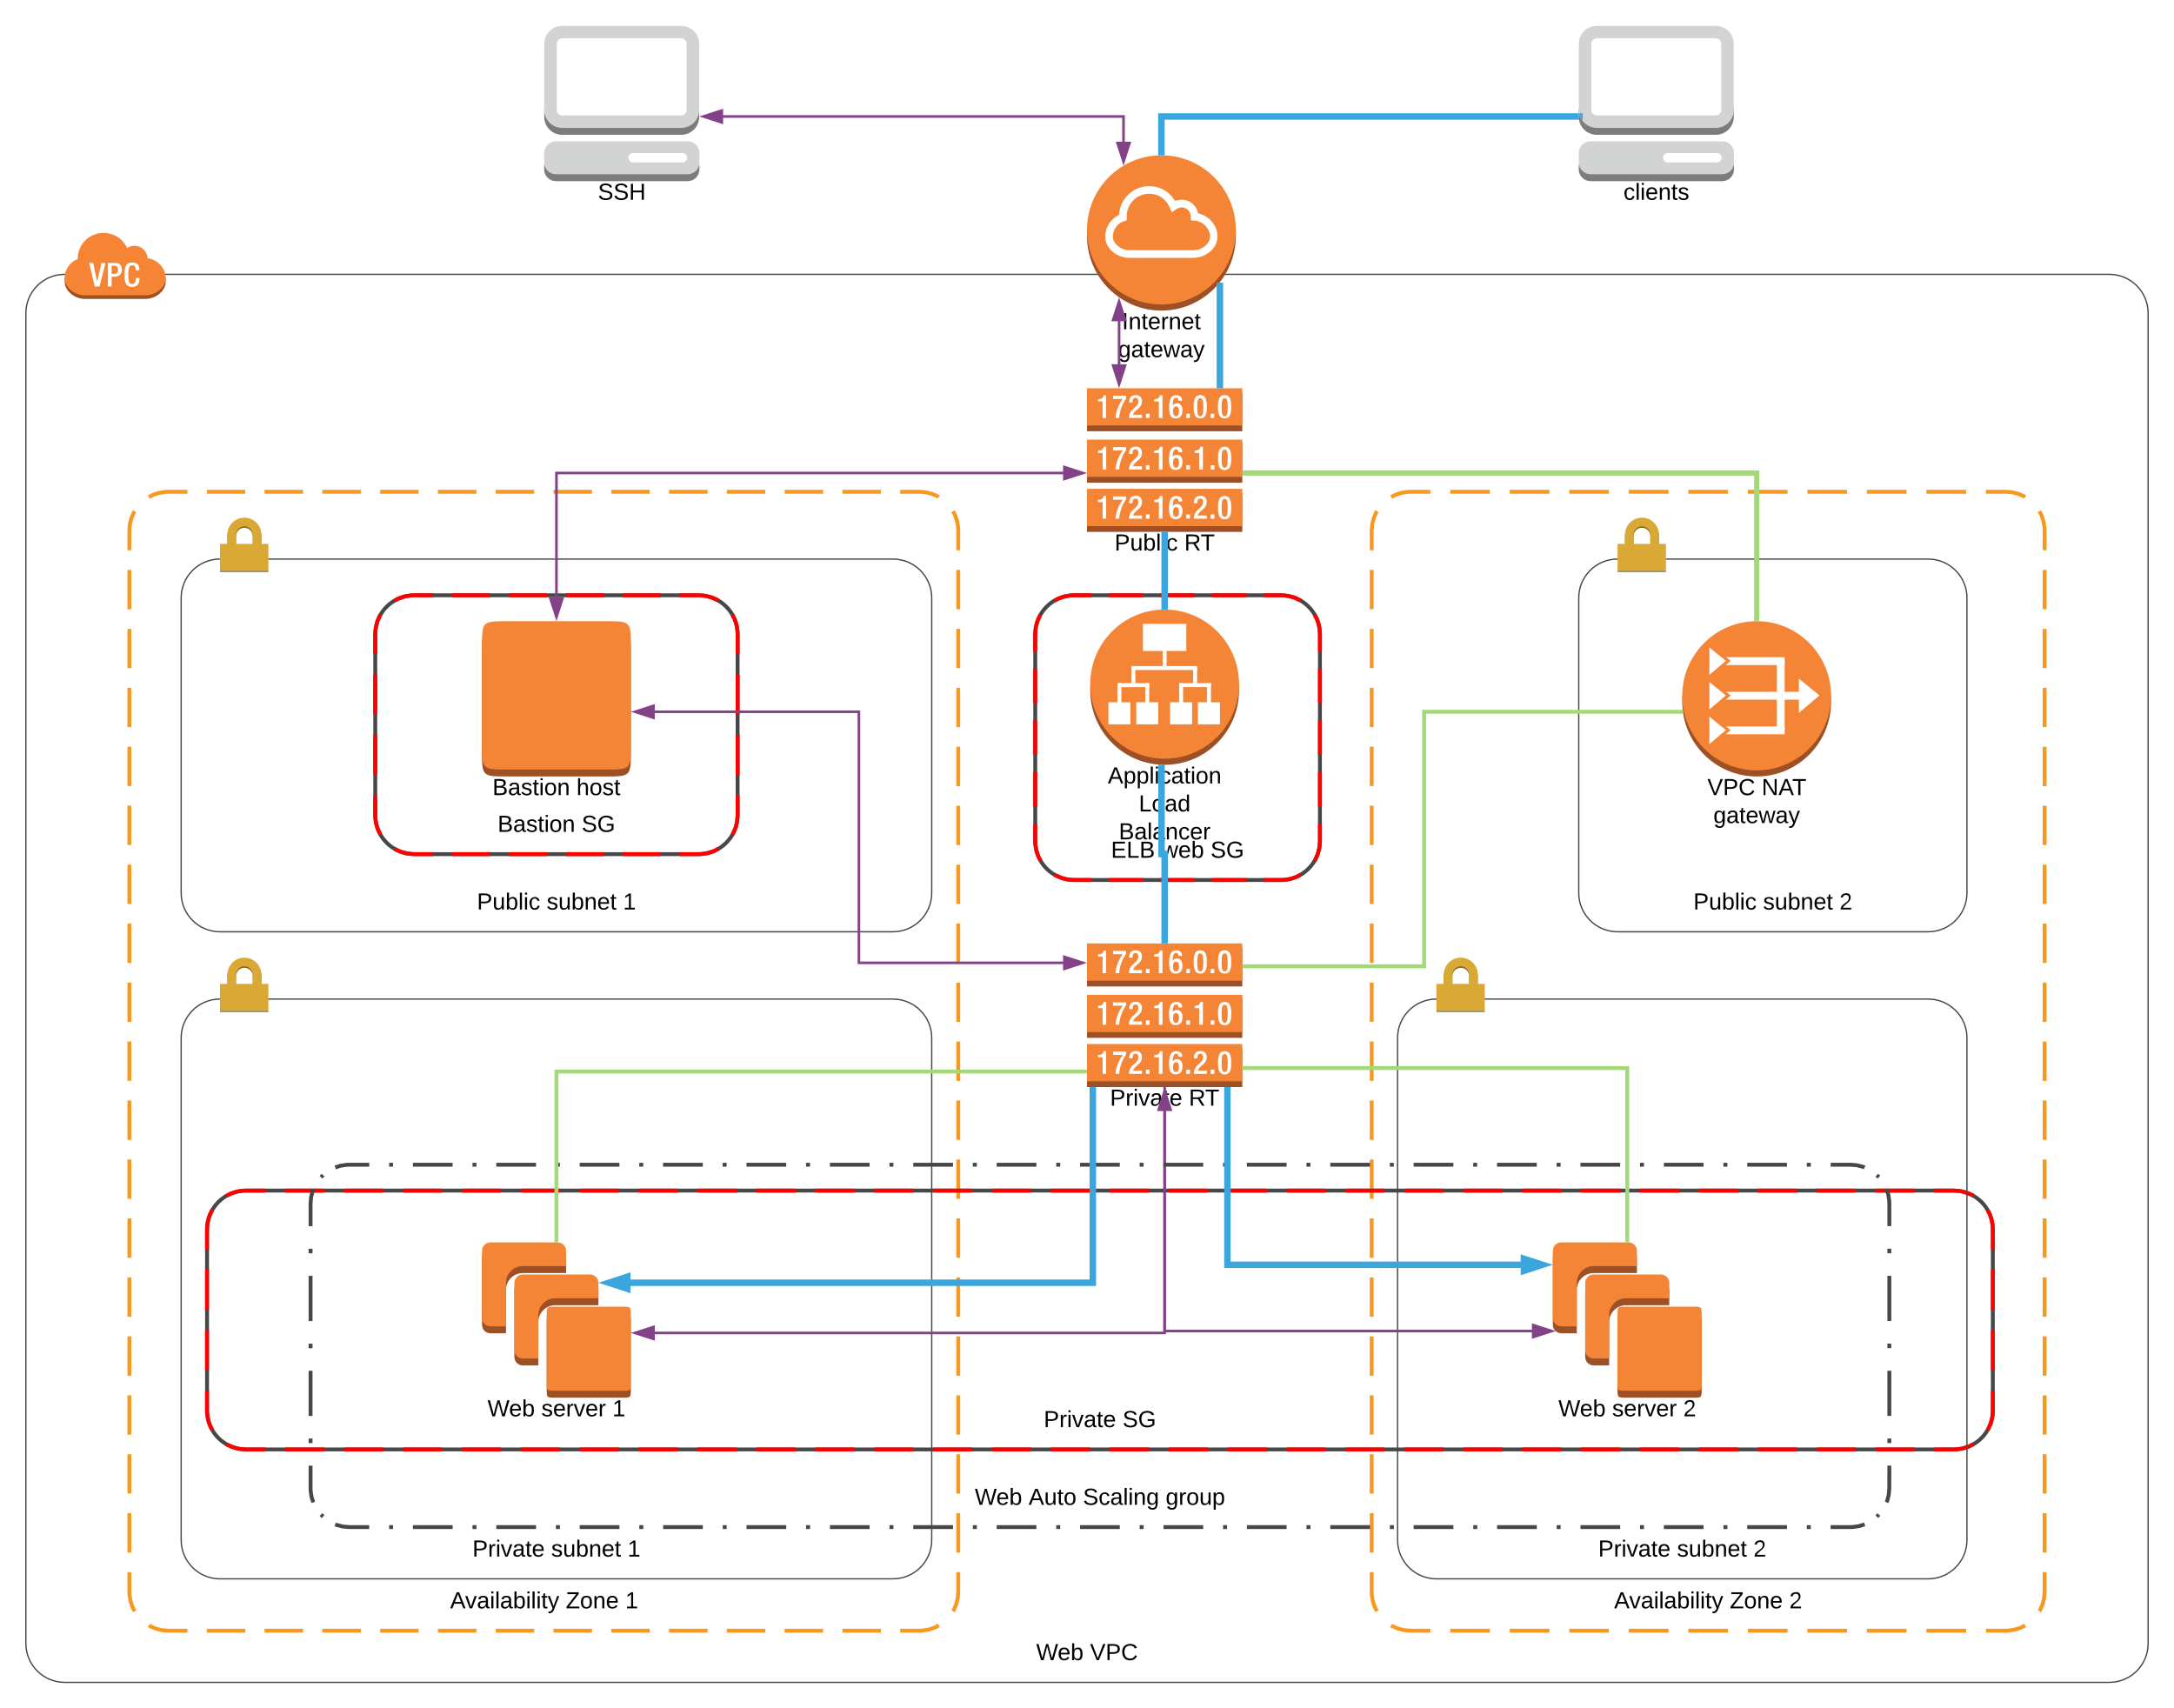 <svg xmlns="http://www.w3.org/2000/svg" xmlns:xlink="http://www.w3.org/1999/xlink" xmlns:lucid="lucid" width="1680" height="1320"><g transform="translate(-139.5 0)" lucid:page-tab-id="0_0"><path d="M0 0h1870.4v1323.2H0z" fill="#fff"/><path d="M159.5 242c0-16.57 13.43-30 30-30h1580c16.57 0 30 13.43 30 30v1028c0 16.57-13.43 30-30 30h-1580c-16.57 0-30-13.43-30-30z" stroke="#474747" fill="none"/><path d="M267.5 214.4v3.54c0 6.42-7.1 13.05-15.76 13.05h-46.48c-8.66 0-15.75-6.64-15.75-13.06v-3.54z" fill="#9d5125"/><path d="M219.53 180c8.03 0 14.82 4.4 18.17 11.67 4.6-3.14 10.92-1.98 14.04 2.65 1.17 1.64 1.7 3.32 1.8 5.3 7.87.68 13.95 8.25 13.95 14.27v1.3c0 6.45-7.1 13-15.76 13h-46.5c-8.64 0-15.74-6.55-15.74-13v-1.3c0-5.02 4.2-11.87 10.06-13.56v-.57c.08-10.95 8.97-19.82 19.97-19.77z" fill="#f58535"/><path d="M208.4 203.13h3.08l3.1 14.58 3.32-14.54h3.1l-4.6 18.2h-3.7zM222.87 203.13h5.77c3.5 0 5.04 2.2 5.04 5.3 0 3.1-1.9 5.4-5.33 5.4h-2.57v7.53h-2.9zm2.9 8.5h2.08c1.56 0 2.9-.83 2.9-3.14 0-1.98-.78-3.17-3.1-3.17h-1.87zM247.3 214.83v.38c0 3.32-1.3 6.52-5.6 6.52-4.6 0-6.04-2.97-6.04-9.47s1.43-9.46 6.05-9.46c5.2 0 5.54 3.8 5.54 5.7v.37h-2.9v-.3c0-1.7-.5-3.64-2.6-3.57-2.08.08-3.1 1.35-3.1 7.22 0 5.87.92 7.3 3.14 7.3 2.42 0 2.7-2.7 2.7-4.42v-.3z" fill="#fff"/><use xlink:href="#a" transform="matrix(1,0,0,1,159.5,1270) translate(780.725 12.8)"/><use xlink:href="#b" transform="matrix(1,0,0,1,159.5,1270) translate(822.325 12.8)"/><path d="M239.5 410c0-16.57 13.43-30 30-30H850c16.57 0 30 13.43 30 30v820c0 16.57-13.43 30-30 30H269.5c-16.57 0-30-13.43-30-30z" fill="none"/><path d="M254.54 384.1l3.17-1.7 4.72-1.56 4.93-.76 2.15-.08h14.88m14.9 0h29.76m14.88 0h29.77m14.88 0h29.77m14.88 0H463m14.88 0h29.77m14.9 0h29.76m14.9 0h29.76m14.9 0h29.76m14.88 0h29.77m14.88 0h29.77m14.9 0h29.76m14.88 0h29.77m14.9 0H850l5 .42 4.82 1.22 4.54 2 .6.42m10.95 10.98l1.7 3.17 1.56 4.72.76 4.93.08 2.15v15.2m0 15.17v30.37m0 15.2v30.36m0 15.18v30.37m0 15.2v30.36m0 15.2v30.36m0 15.2v30.36m0 15.18v30.37m0 15.2v30.36m0 15.18v30.4m0 15.17v30.37m0 15.2v30.36m0 15.18v30.37m0 15.2v30.36m0 15.2v30.36m0 15.2v30.36m0 15.18v30.37m0 15.2v30.36m0 15.18v15.2l-.42 5-1.22 4.82-2 4.54-.42.6m-10.98 10.95l-3.17 1.7-4.72 1.56-4.93.76-2.15.08h-14.88m-14.9 0h-29.76m-14.88 0H745.8m-14.88 0h-29.77m-14.88 0H656.5m-14.88 0h-29.77m-14.9 0H567.2m-14.9 0h-29.76m-14.9 0H477.9m-14.88 0h-29.77m-14.88 0h-29.77m-14.9 0h-29.76m-14.88 0h-29.77m-14.9 0H269.5l-5-.42-4.82-1.22-4.54-2-.6-.42m-10.95-10.98l-1.7-3.17-1.56-4.72-.76-4.93-.08-2.15v-15.2m0-15.17v-30.37m0-15.2v-30.36m0-15.18v-30.37m0-15.2v-30.36m0-15.2v-30.36m0-15.2V941.5m0-15.18v-30.37m0-15.2v-30.36m0-15.18v-30.4m0-15.17v-30.37m0-15.2V713.7m0-15.18v-30.37m0-15.2V622.6m0-15.2v-30.36m0-15.2V531.5m0-15.18v-30.37m0-15.2v-30.36m0-15.18V410l.42-5 1.22-4.82 2-4.54.42-.6" stroke="#f7981f" stroke-width="3" fill="none"/><use xlink:href="#c" transform="matrix(1,0,0,1,239.5,1230) translate(247.825 12.8)"/><use xlink:href="#d" transform="matrix(1,0,0,1,239.5,1230) translate(337.225 12.8)"/><use xlink:href="#e" transform="matrix(1,0,0,1,239.5,1230) translate(383.175 12.8)"/><path d="M1199.5 410c0-16.57 13.43-30 30-30h460c16.57 0 30 13.43 30 30v820c0 16.57-13.43 30-30 30h-460c-16.57 0-30-13.43-30-30z" fill="none"/><path d="M1214.54 384.1l3.17-1.7 4.72-1.56 4.93-.76 2.15-.08h15.33m15.34 0h30.66m15.34 0h30.66m15.34 0h30.66m15.34 0h30.66m15.34 0h30.66m15.34 0h30.66m15.34 0h30.66m15.34 0h30.66m15.34 0h30.66m15.34 0h15.33l5 .42 4.82 1.22 4.54 2 .6.42m10.95 10.98l1.7 3.17 1.56 4.72.76 4.93.08 2.15v15.2m0 15.17v30.37m0 15.2v30.36m0 15.18v30.37m0 15.2v30.36m0 15.2v30.36m0 15.2v30.36m0 15.18v30.37m0 15.2v30.36m0 15.18v30.4m0 15.17v30.37m0 15.2v30.36m0 15.18v30.37m0 15.2v30.36m0 15.2v30.36m0 15.2v30.36m0 15.18v30.37m0 15.2v30.36m0 15.18v15.2l-.42 5-1.22 4.82-2 4.54-.42.6m-10.98 10.95l-3.17 1.7-4.72 1.56-4.93.76-2.15.08h-15.33m-15.34 0h-30.66m-15.34 0h-30.66m-15.34 0h-30.66m-15.34 0h-30.66m-15.34 0h-30.66m-15.34 0h-30.66m-15.34 0h-30.66m-15.34 0h-30.66m-15.34 0h-30.66m-15.34 0h-15.33l-5-.42-4.82-1.22-4.54-2-.6-.42m-10.95-10.98l-1.7-3.17-1.56-4.72-.76-4.93-.08-2.15v-15.2m0-15.17v-30.37m0-15.2v-30.36m0-15.18v-30.37m0-15.2v-30.36m0-15.2v-30.36m0-15.2V941.5m0-15.18v-30.37m0-15.2v-30.36m0-15.18v-30.4m0-15.17v-30.37m0-15.2V713.7m0-15.18v-30.37m0-15.2V622.6m0-15.2v-30.36m0-15.2V531.5m0-15.18v-30.37m0-15.2v-30.36m0-15.18V410l.42-5 1.22-4.82 2-4.54.42-.6" stroke="#f7981f" stroke-width="3" fill="none"/><use xlink:href="#c" transform="matrix(1,0,0,1,1199.5,1230) translate(187.325 12.8)"/><use xlink:href="#d" transform="matrix(1,0,0,1,1199.5,1230) translate(276.725 12.8)"/><use xlink:href="#f" transform="matrix(1,0,0,1,1199.5,1230) translate(322.675 12.8)"/><path d="M299.5 950c0-16.57 13.43-30 30-30h1320c16.57 0 30 13.43 30 30v140c0 16.57-13.43 30-30 30h-1320c-16.57 0-30-13.43-30-30z" stroke="#474747" stroke-width="3" fill="none"/><path d="M299.5 950c0-16.57 13.43-30 30-30h1320c16.57 0 30 13.43 30 30v140c0 16.57-13.43 30-30 30h-1320c-16.57 0-30-13.43-30-30z" fill="none"/><path d="M314.54 924.1l3.17-1.7 4.72-1.56 4.93-.76 2.15-.08h15.17m15.17 0h30.35m15.16 0h30.35m15.18 0h30.34m15.18 0h30.34m15.17 0h30.36m15.17 0h30.35m15.17 0h30.34m15.17 0h30.34m15.18 0h30.35m15.17 0h30.34m15.18 0h30.34m15.17 0h30.35m15.17 0h30.35m15.17 0h30.34m15.2 0h30.33m15.17 0h30.35m15.17 0h30.35m15.17 0h30.34m15.18 0h30.34m15.17 0h30.35m15.17 0h30.33m15.18 0h30.35m15.17 0h30.35m15.17 0h30.35m15.16 0h30.34m15.18 0h30.34m15.17 0h30.34m15.17 0h30.36m15.17 0h15.17l5 .42 4.82 1.22 4.54 2 .6.42m10.95 10.98l1.7 3.17 1.56 4.72.76 4.93.08 2.15v15.56m0 15.55v31.12m0 15.56v31.1m0 15.56V1090l-.42 5-1.22 4.82-2 4.54-.42.6m-10.98 10.95l-3.17 1.7-4.72 1.56-4.93.76-2.15.08h-15.17m-15.17 0h-30.35m-15.16 0h-30.35m-15.18 0h-30.34m-15.18 0h-30.34m-15.17 0h-30.36m-15.17 0h-30.35m-15.17 0h-30.34m-15.17 0h-30.34m-15.18 0h-30.35m-15.17 0h-30.34m-15.18 0h-30.34m-15.17 0h-30.35m-15.17 0h-30.35m-15.17 0H997.1m-15.2 0h-30.33m-15.17 0h-30.35m-15.17 0h-30.35m-15.17 0h-30.34m-15.18 0H769.5m-15.17 0h-30.35m-15.17 0h-30.33m-15.18 0h-30.35m-15.17 0h-30.35m-15.17 0H541.9m-15.16 0H496.4m-15.18 0h-30.34m-15.17 0h-30.34m-15.17 0h-30.36m-15.17 0H329.5l-5-.42-4.82-1.22-4.54-2-.6-.42m-10.95-10.98l-1.7-3.17-1.56-4.72-.76-4.93-.08-2.15v-15.56m0-15.55v-31.12m0-15.56v-31.1m0-15.56V950l.42-5 1.22-4.82 2-4.54.42-.6" stroke="red" stroke-width="3" fill="none"/><use xlink:href="#g" transform="matrix(1,0,0,1,299.5,1090) translate(646.55 12.8)"/><use xlink:href="#h" transform="matrix(1,0,0,1,299.5,1090) translate(707.45 12.8)"/><path d="M979.5 303.65h120v29.6h-120v-29.6z" fill="#9d5025"/><path d="M979.5 300h120v28.8h-120V300z" fill="#f58536"/><path d="M979.5 342.07h120v30.9h-120v-30.9z" fill="#9d5025"/><path d="M979.5 339.72h120v28.8h-120v-28.8z" fill="#f58536"/><path d="M979.5 381.07h120V411h-120v-29.93z" fill="#9d5025"/><path d="M979.5 377.72h120v28.8h-120v-28.8z" fill="#f58536"/><path d="M994.24 323h-2.68v-12.74h-3.6v-1.8h.3c1.66 0 3.5-.4 4.03-2.63v-.35h1.94zM1009.7 308c-3.2 4.65-4.85 9.34-5.36 14.97h-2.9c.63-5.57 2.38-10.17 5.68-14.67h-7.52v-2.54h10.1zm12.25 14.97h-10c0-7.64 7.22-7.46 7.22-12.9 0-1.45-.62-2.65-2.17-2.65-2.06 0-2.36 1.8-2.36 3.6h-2.58c0-3.5 1.34-5.66 5.05-5.66 2.38-.3 4.54 1.38 4.85 3.76v.92c0 5.82-5.56 6.18-6.9 10.48h6.9zm5.87 0h-2.78v-3.27h2.78zm10 0h-2.8v-12.74h-3.6v-1.8h.3c1.66 0 3.62-.4 4.03-2.63v-.35h2.06zm10.3.34c-4.34 0-5.16-3.37-5.16-8.42 0-5.02.93-9.5 5.36-9.5 3.1 0 4.63 1.4 4.63 4.28h-2.68c0-1-.5-2.3-1.85-2.3-2.58 0-2.68 3.5-2.68 6.06.72-1.22 1.96-1.9 3.3-1.8 2.37 0 4.22 1.8 4.22 5.23.1 4.04-1.55 6.45-5.15 6.45zm10.9-.35h-2.77v-3.27h2.78zm8.04.34c-3.3 0-5.15-2.13-5.15-9 0-6.88 1.76-9 5.16-9 3.3 0 5.05 2.14 5.05 9 0 6.85-1.74 9-5.04 9zm10.7-.35h-2.67v-3.27h2.78zm8.05.34c-3.3 0-5.14-2.13-5.14-9 0-6.88 1.85-9 5.15-9 3.4 0 5.16 2.14 5.16 9 0 6.85-1.75 9-5.05 9zM1085.86 345.2c3.3 0 5.16 2.13 5.16 9 0 6.9-1.76 9-5.16 9-3.3 0-5.15-2.2-5.15-9.05 0-6.86 1.87-8.94 5.16-8.94zm-10.7 14.27h2.77v3.34h-2.9zm-12.38-11.3h.2c1.65 0 3.6-.4 4.02-2.62v-.34h2.07v17.6h-2.9V350h-3.5zm-6.5 11.3h2.8v3.34h-2.9zm-7.83-14.26c3 0 4.64 1.38 4.64 4.26h-2.9c0-1-.4-2.28-1.75-2.28-2.57 0-2.68 3.5-2.68 6.05.62-1.2 1.86-1.88 3.3-1.8 2.37 0 4.23 1.8 4.23 5.24 0 4.05-1.65 6.44-5.26 6.44-4.33 0-5.15-3.35-5.15-8.4 0-5.04 1.02-9.5 5.55-9.5zm-16.9 2.98h.2c1.66 0 3.62-.4 4.03-2.63v-.34h2.06v17.6h-2.78V350h-3.6zm-6.5 11.3h2.8v3.33h-2.8zm-8.03-12.3c-2.06 0-2.37 1.8-2.37 3.6h-2.57c0-3.5 1.33-5.64 5.04-5.64 2.38-.3 4.54 1.4 4.75 3.76.1.33.1.6.1.9 0 5.84-5.57 6.2-6.9 10.5h6.9v2.5h-10c0-7.62 7.22-7.44 7.22-12.92 0-1.47-.63-2.7-2.18-2.7zm-17.4-1.63h10.08v2.23c-3.2 4.65-4.84 9.34-5.35 14.97h-2.9c.63-5.56 2.38-10.16 5.68-14.66h-7.52zm-11.56 2.63h.2c1.66 0 3.62-.4 4.03-2.63v-.34h2.05v17.6h-2.78V350h-3.6zM1085.86 383.25c3.3 0 5.16 2.12 5.16 9 0 6.87-1.76 9-5.16 9-3.3 0-5.15-2.25-5.15-9.06 0-6.82 1.87-8.95 5.16-8.95zm-10.7 14.26h2.77v3.3h-2.9zm-8.05-12.28c-2.05 0-2.36 1.8-2.36 3.6h-2.68c0-3.5 1.44-5.64 5.05-5.64 2.38-.3 4.54 1.4 4.85 3.76v.9c0 5.82-5.56 6.2-6.9 10.5h7v2.45h-10c0-7.63 7.12-7.47 7.12-12.94 0-1.43-.52-2.64-2.06-2.64zm-10.8 12.3h2.77v3.27h-2.9zm-7.85-14.27c3 0 4.64 1.37 4.64 4.25h-2.9c0-1-.4-2.28-1.75-2.28-2.57 0-2.68 3.5-2.68 6.05.62-1.22 1.86-1.9 3.3-1.8 2.37 0 4.23 1.8 4.23 5.24 0 4.06-1.65 6.45-5.26 6.45-4.33 0-5.15-3.36-5.15-8.4 0-5.05 1.02-9.5 5.55-9.5zm-16.9 2.97h.2c1.66 0 3.62-.4 4.03-2.63v-.35h2.06v17.54h-2.78V388h-3.6zm-6.5 11.3h2.8v3.27h-2.8zm-8.03-12.3c-2.06 0-2.37 1.8-2.37 3.6h-2.57c0-3.5 1.33-5.64 5.04-5.64 2.38-.3 4.54 1.4 4.75 3.76.1.33.1.6.1.9 0 5.82-5.57 6.2-6.9 10.5h6.9v2.45h-10c0-7.63 7.22-7.47 7.22-12.94 0-1.43-.63-2.64-2.18-2.64zm-17.4-1.63h10.08v2.22c-3.2 4.65-4.84 9.34-5.35 14.97h-2.9c.63-5.57 2.38-10.17 5.68-14.67h-7.52zm-11.66 2.62h.3c1.66 0 3.62-.4 4.03-2.63v-.35h1.95v17.54h-2.68V388h-3.6z" fill="#fff"/><path d="M1067.03 307.7c-1.88 0-2.37 1.8-2.37 6.97s.5 6.96 2.37 6.96c1.88 0 2.36-1.8 2.36-6.96 0-5.17-.5-6.97-2.37-6.97zM1085.88 307.7c-1.88 0-2.36 1.8-2.36 6.97s.48 6.96 2.36 6.96 2.36-1.8 2.36-6.96c0-5.17-.48-6.97-2.36-6.97zM1085.88 361.37c1.88 0 2.36-1.8 2.36-6.96s-.48-6.96-2.36-6.96-2.36 1.8-2.36 6.97.46 6.97 2.36 6.97zM1048.34 361.37c1.68 0 2.27-1.8 2.27-3.76 0-2.42-.7-3.8-2.26-3.8-2 0-2.36 1.8-2.36 3.94 0 2.12.68 3.63 2.36 3.63zM1085.88 399.4c1.88 0 2.36-1.8 2.36-6.95 0-5.17-.48-6.97-2.36-6.97s-2.36 1.8-2.36 6.97c0 5.16.46 6.96 2.36 6.96zM1048.34 399.4c1.68 0 2.27-1.8 2.27-3.75 0-2.43-.7-3.8-2.26-3.8-2 0-2.36 1.8-2.36 3.93 0 2.12.68 3.63 2.36 3.63zM1048.34 321.63c1.68 0 2.27-1.8 2.27-3.76 0-2.43-.7-3.8-2.26-3.8-2 0-2.36 1.8-2.36 3.93 0 2.12.68 3.63 2.36 3.63z" fill="#f58536"/><use xlink:href="#i" transform="matrix(1,0,0,1,979.5,411) translate(21.275 14.4)"/><use xlink:href="#j" transform="matrix(1,0,0,1,979.5,411) translate(75.175 14.4)"/><path d="M979.5 732.65h120v29.6h-120v-29.6z" fill="#9d5025"/><path d="M979.5 729h120v28.8h-120V729z" fill="#f58536"/><path d="M979.5 771.07h120v30.9h-120v-30.9z" fill="#9d5025"/><path d="M979.5 768.72h120v28.8h-120v-28.8z" fill="#f58536"/><path d="M979.5 810.07h120V840h-120v-29.93z" fill="#9d5025"/><path d="M979.5 806.72h120v28.8h-120v-28.8z" fill="#f58536"/><path d="M994.24 752h-2.68v-12.74h-3.6v-1.8h.3c1.66 0 3.5-.4 4.03-2.63v-.35h1.94zM1009.7 737c-3.2 4.65-4.85 9.34-5.36 14.97h-2.9c.63-5.57 2.38-10.17 5.68-14.67h-7.52v-2.54h10.1zm12.25 14.97h-10c0-7.64 7.22-7.46 7.22-12.9 0-1.45-.62-2.65-2.17-2.65-2.06 0-2.36 1.8-2.36 3.6h-2.58c0-3.5 1.34-5.66 5.05-5.66 2.38-.3 4.54 1.38 4.85 3.76v.92c0 5.82-5.56 6.18-6.9 10.48h6.9zm5.87 0h-2.78v-3.27h2.78zm10 0h-2.8v-12.74h-3.6v-1.8h.3c1.66 0 3.62-.4 4.03-2.63v-.35h2.06zm10.3.34c-4.34 0-5.16-3.37-5.16-8.42 0-5.02.93-9.5 5.36-9.5 3.1 0 4.63 1.4 4.63 4.28h-2.68c0-1-.5-2.3-1.85-2.3-2.58 0-2.68 3.5-2.68 6.06.72-1.22 1.96-1.9 3.3-1.8 2.37 0 4.22 1.8 4.22 5.23.1 4.04-1.55 6.45-5.15 6.45zm10.9-.35h-2.77v-3.27h2.78zm8.04.34c-3.3 0-5.15-2.13-5.15-9 0-6.88 1.76-9 5.16-9 3.3 0 5.05 2.14 5.05 9 0 6.85-1.74 9-5.04 9zm10.7-.35h-2.67v-3.27h2.78zm8.05.34c-3.3 0-5.14-2.13-5.14-9 0-6.88 1.85-9 5.15-9 3.4 0 5.16 2.14 5.16 9 0 6.85-1.75 9-5.05 9zM1085.86 774.2c3.3 0 5.16 2.13 5.16 9 0 6.9-1.76 9-5.16 9-3.3 0-5.15-2.2-5.15-9.05 0-6.86 1.87-8.94 5.16-8.94zm-10.7 14.27h2.77v3.34h-2.9zm-12.38-11.3h.2c1.65 0 3.6-.4 4.02-2.62v-.34h2.07v17.6h-2.9V779h-3.5zm-6.5 11.3h2.8v3.34h-2.9zm-7.83-14.26c3 0 4.64 1.38 4.64 4.26h-2.9c0-1-.4-2.28-1.75-2.28-2.57 0-2.68 3.5-2.68 6.05.62-1.2 1.86-1.88 3.3-1.8 2.37 0 4.23 1.8 4.23 5.24 0 4.05-1.65 6.44-5.26 6.44-4.33 0-5.15-3.35-5.15-8.4 0-5.04 1.02-9.5 5.55-9.5zm-16.9 2.98h.2c1.66 0 3.62-.4 4.03-2.63v-.34h2.06v17.6h-2.78V779h-3.6zm-6.5 11.3h2.8v3.33h-2.8zm-8.03-12.3c-2.06 0-2.37 1.8-2.37 3.6h-2.57c0-3.5 1.33-5.64 5.04-5.64 2.38-.3 4.54 1.4 4.75 3.76.1.33.1.6.1.9 0 5.84-5.57 6.2-6.9 10.5h6.9v2.5h-10c0-7.62 7.22-7.44 7.22-12.92 0-1.47-.63-2.7-2.18-2.7zm-17.4-1.63h10.08v2.23c-3.2 4.65-4.84 9.34-5.35 14.97h-2.9c.63-5.56 2.38-10.16 5.68-14.66h-7.52zm-11.56 2.63h.2c1.66 0 3.62-.4 4.03-2.63v-.34h2.05v17.6h-2.78V779h-3.6zM1085.86 812.25c3.3 0 5.16 2.12 5.16 9 0 6.87-1.76 9-5.16 9-3.3 0-5.15-2.25-5.15-9.06 0-6.82 1.87-8.95 5.16-8.95zm-10.7 14.26h2.77v3.3h-2.9zm-8.05-12.28c-2.05 0-2.36 1.8-2.36 3.6h-2.68c0-3.5 1.44-5.64 5.05-5.64 2.38-.3 4.54 1.4 4.85 3.76v.9c0 5.82-5.56 6.2-6.9 10.5h7v2.45h-10c0-7.63 7.12-7.47 7.12-12.94 0-1.43-.52-2.64-2.06-2.64zm-10.8 12.3h2.77v3.27h-2.9zm-7.85-14.27c3 0 4.64 1.37 4.64 4.25h-2.9c0-1-.4-2.28-1.75-2.28-2.57 0-2.68 3.5-2.68 6.05.62-1.22 1.86-1.9 3.3-1.8 2.37 0 4.23 1.8 4.23 5.24 0 4.06-1.65 6.45-5.26 6.45-4.33 0-5.15-3.36-5.15-8.4 0-5.05 1.02-9.5 5.55-9.5zm-16.9 2.97h.2c1.66 0 3.62-.4 4.03-2.63v-.35h2.06v17.54h-2.78V817h-3.6zm-6.5 11.3h2.8v3.27h-2.8zm-8.03-12.3c-2.06 0-2.37 1.8-2.37 3.6h-2.57c0-3.5 1.33-5.64 5.04-5.64 2.38-.3 4.54 1.4 4.75 3.76.1.33.1.6.1.9 0 5.82-5.57 6.2-6.9 10.5h6.9v2.45h-10c0-7.63 7.22-7.47 7.22-12.94 0-1.43-.63-2.64-2.18-2.64zm-17.4-1.63h10.08v2.22c-3.2 4.65-4.84 9.34-5.35 14.97h-2.9c.63-5.57 2.38-10.17 5.68-14.67h-7.52zm-11.66 2.62h.3c1.66 0 3.62-.4 4.03-2.63v-.35h1.95v17.54h-2.68V817h-3.6z" fill="#fff"/><path d="M1067.03 736.7c-1.88 0-2.37 1.8-2.37 6.97s.5 6.96 2.37 6.96c1.88 0 2.36-1.8 2.36-6.96 0-5.17-.5-6.97-2.37-6.97zM1085.88 736.7c-1.88 0-2.36 1.8-2.36 6.97s.48 6.96 2.36 6.96 2.36-1.8 2.36-6.96c0-5.17-.48-6.97-2.36-6.97zM1085.88 790.37c1.88 0 2.36-1.8 2.36-6.96s-.48-6.96-2.36-6.96-2.36 1.8-2.36 6.97.46 6.97 2.36 6.97zM1048.34 790.37c1.68 0 2.27-1.8 2.27-3.76 0-2.42-.7-3.8-2.26-3.8-2 0-2.36 1.8-2.36 3.94 0 2.12.68 3.63 2.36 3.63zM1085.88 828.4c1.88 0 2.36-1.8 2.36-6.95 0-5.17-.48-6.97-2.36-6.97s-2.36 1.8-2.36 6.97c0 5.16.46 6.96 2.36 6.96zM1048.34 828.4c1.68 0 2.27-1.8 2.27-3.75 0-2.43-.7-3.8-2.26-3.8-2 0-2.36 1.8-2.36 3.93 0 2.12.68 3.63 2.36 3.63zM1048.34 750.63c1.68 0 2.27-1.8 2.27-3.76 0-2.43-.7-3.8-2.26-3.8-2 0-2.36 1.8-2.36 3.93 0 2.12.68 3.63 2.36 3.63z" fill="#f58536"/><use xlink:href="#g" transform="matrix(1,0,0,1,979.5,840) translate(17.775 14.4)"/><use xlink:href="#j" transform="matrix(1,0,0,1,979.5,840) translate(78.675 14.4)"/><path d="M279.5 462c0-16.57 13.43-30 30-30h520c16.57 0 30 13.43 30 30v228c0 16.57-13.43 30-30 30h-520c-16.57 0-30-13.43-30-30z" stroke="#474747" fill="none"/><path d="M341.47 420.24v-5.9c0-7.25-5.88-13.13-13.12-13.13-7.24 0-13.12 5.9-13.12 13.14v5.9h6.64v-5.9c0-3.58 2.9-6.5 6.48-6.5 3.57 0 6.48 2.92 6.48 6.5v5.9h6.64z" fill="#876a22"/><path d="M341.48 420.26h5.42v20.83h-37.4v-20.84h5.72v-7.1c0-7.28 5.87-13.16 13.13-13.16 7.26 0 13.13 5.88 13.13 13.15v7.1zm-6.66 0v-7.1c0-3.6-2.88-6.5-6.47-6.5-3.6 0-6.47 2.9-6.47 6.5v7.1h12.94z" fill="#daa835"/><path d="M309.5 441.1h37.4v.9h-37.4z" fill="#876a22"/><use xlink:href="#i" transform="matrix(1,0,0,1,279.5,690) translate(228.55 12.8)"/><use xlink:href="#k" transform="matrix(1,0,0,1,279.5,690) translate(282.45 12.8)"/><use xlink:href="#e" transform="matrix(1,0,0,1,279.5,690) translate(341.45 12.8)"/><path d="M1359.5 462c0-16.57 13.43-30 30-30h240c16.57 0 30 13.43 30 30v228c0 16.57-13.43 30-30 30h-240c-16.57 0-30-13.43-30-30z" stroke="#474747" fill="none"/><path d="M1421.47 420.24v-5.9c0-7.25-5.88-13.13-13.12-13.13-7.24 0-13.12 5.9-13.12 13.14v5.9h6.64v-5.9c0-3.58 2.9-6.5 6.48-6.5 3.57 0 6.48 2.92 6.48 6.5v5.9h6.64z" fill="#876a22"/><path d="M1421.48 420.26h5.42v20.83h-37.4v-20.84h5.72v-7.1c0-7.28 5.87-13.16 13.13-13.16 7.26 0 13.13 5.88 13.13 13.15v7.1zm-6.66 0v-7.1c0-3.6-2.88-6.5-6.47-6.5-3.6 0-6.47 2.9-6.47 6.5v7.1h12.94z" fill="#daa835"/><path d="M1389.5 441.1h37.4v.9h-37.4z" fill="#876a22"/><use xlink:href="#i" transform="matrix(1,0,0,1,1359.5,690) translate(88.55 12.8)"/><use xlink:href="#k" transform="matrix(1,0,0,1,1359.5,690) translate(142.45 12.8)"/><use xlink:href="#f" transform="matrix(1,0,0,1,1359.5,690) translate(201.45 12.8)"/><path d="M279.5 802c0-16.57 13.43-30 30-30h520c16.57 0 30 13.43 30 30v388c0 16.57-13.43 30-30 30h-520c-16.57 0-30-13.43-30-30z" stroke="#474747" fill="none"/><path d="M341.47 760.24v-5.9c0-7.25-5.88-13.13-13.12-13.13-7.24 0-13.12 5.9-13.12 13.14v5.9h6.64v-5.9c0-3.58 2.9-6.5 6.48-6.5 3.57 0 6.48 2.92 6.48 6.5v5.9h6.64z" fill="#876a22"/><path d="M341.48 760.26h5.42v20.83h-37.4v-20.84h5.72v-7.1c0-7.28 5.87-13.16 13.13-13.16 7.26 0 13.13 5.88 13.13 13.15v7.1zm-6.66 0v-7.1c0-3.6-2.88-6.5-6.47-6.5-3.6 0-6.47 2.9-6.47 6.5v7.1h12.94z" fill="#daa835"/><path d="M309.5 781.1h37.4v.9h-37.4z" fill="#876a22"/><use xlink:href="#g" transform="matrix(1,0,0,1,279.5,1190) translate(225.05 12.8)"/><use xlink:href="#k" transform="matrix(1,0,0,1,279.5,1190) translate(285.95 12.8)"/><use xlink:href="#e" transform="matrix(1,0,0,1,279.5,1190) translate(344.95 12.8)"/><path d="M1219.5 802c0-16.57 13.43-30 30-30h380c16.57 0 30 13.43 30 30v388c0 16.57-13.43 30-30 30h-380c-16.57 0-30-13.43-30-30z" stroke="#474747" fill="none"/><path d="M1281.47 760.24v-5.9c0-7.25-5.88-13.13-13.12-13.13-7.24 0-13.12 5.9-13.12 13.14v5.9h6.64v-5.9c0-3.58 2.9-6.5 6.48-6.5 3.57 0 6.48 2.92 6.48 6.5v5.9h6.64z" fill="#876a22"/><path d="M1281.48 760.26h5.42v20.83h-37.4v-20.84h5.72v-7.1c0-7.28 5.87-13.16 13.13-13.16 7.26 0 13.13 5.88 13.13 13.15v7.1zm-6.66 0v-7.1c0-3.6-2.88-6.5-6.47-6.5-3.6 0-6.47 2.9-6.47 6.5v7.1h12.94z" fill="#daa835"/><path d="M1249.5 781.1h37.4v.9h-37.4z" fill="#876a22"/><use xlink:href="#g" transform="matrix(1,0,0,1,1219.5,1190) translate(155.05 12.8)"/><use xlink:href="#k" transform="matrix(1,0,0,1,1219.5,1190) translate(215.95 12.8)"/><use xlink:href="#f" transform="matrix(1,0,0,1,1219.5,1190) translate(274.95 12.8)"/><path d="M429.5 490c0-16.57 13.43-30 30-30h220c16.57 0 30 13.43 30 30v140c0 16.57-13.43 30-30 30h-220c-16.57 0-30-13.43-30-30z" stroke="#474747" stroke-width="3" fill="none"/><path d="M429.5 490c0-16.57 13.43-30 30-30h220c16.57 0 30 13.43 30 30v140c0 16.57-13.43 30-30 30h-220c-16.57 0-30-13.43-30-30z" fill="none"/><path d="M444.54 464.1l3.17-1.7 4.72-1.56 4.93-.76 2.15-.08h14.67m14.66 0h29.34m14.66 0h29.34m14.66 0h29.34m14.66 0h29.34m14.66 0h14.67l5 .42 4.82 1.22 4.54 2 .6.42m10.95 10.98l1.7 3.17 1.56 4.72.76 4.93.08 2.15v15.56m0 15.55v31.12m0 15.56v31.1m0 15.56V630l-.42 5-1.22 4.82-2 4.54-.42.6m-10.98 10.95l-3.17 1.7-4.72 1.56-4.93.76-2.15.08h-14.67m-14.66 0h-29.34m-14.66 0h-29.34m-14.66 0h-29.34m-14.66 0h-29.34m-14.66 0H459.5l-5-.42-4.82-1.22-4.54-2-.6-.42m-10.95-10.98l-1.7-3.17-1.56-4.72-.76-4.93-.08-2.15v-15.56m0-15.55v-31.12m0-15.56v-31.1m0-15.56V490l.42-5 1.22-4.82 2-4.54.42-.6" stroke="red" stroke-width="3" fill="none"/><use xlink:href="#l" transform="matrix(1,0,0,1,429.5,630) translate(94.525 12.8)"/><use xlink:href="#h" transform="matrix(1,0,0,1,429.5,630) translate(159.475 12.8)"/><path d="M531.78 485.36h75.44c19.78 0 19.78 0 19.78 19.72v75.2c0 19.7 0 19.7-19.78 19.7h-75.44C512 600 512 600 512 580.3v-75.2c0-19.72 0-19.72 19.78-19.72z" fill="#9d5025"/><path d="M531.78 480h75.44C627 480 627 480 627 499.72v75.2c0 19.7 0 19.7-19.78 19.7h-75.44c-19.78 0-19.78 0-19.78-19.7v-75.2C512 480 512 480 531.78 480z" fill="#f58536"/><use xlink:href="#l" transform="matrix(1,0,0,1,512,600) translate(8.025 14.4)"/><use xlink:href="#m" transform="matrix(1,0,0,1,512,600) translate(72.975 14.4)"/><path d="M1094.5 182.36c0 31.8-25.76 57.63-57.5 57.63s-57.5-25.83-57.5-57.64c0-31.8 25.76-57.63 57.5-57.63s57.5 25.82 57.5 57.63z" fill="#9d5025"/><path d="M979.5 177.62h115v4.73h-115v-4.73z" fill="#9d5025"/><path d="M1094.5 177.63c0 31.8-25.76 57.63-57.5 57.63s-57.5-25.82-57.5-57.63c0-31.8 25.76-57.63 57.5-57.63s57.5 25.82 57.5 57.63z" fill="#f58536"/><path d="M993.64 183.36v-1.5c.44-7 4.34-12.8 10.66-15.86.6-12.86 11.52-22.8 24.43-22.12 8.05.38 14.8 4.5 18.88 11.47 6.6-2.77 14.13.28 16.9 6.82.43.95.7 1.72.86 2.67 8.67 1.72 14.9 10.03 14.9 17.02v1.4c0 8.53-8.83 16-18.88 16h-48.94c-9.96.07-18.8-7.42-18.8-15.9z" fill="#fff"/><path d="M1048.77 161.48l-3.67 2.54-1.87-4.06c-2.85-6.34-8.7-10.23-15.66-10.27h-.07c-9.52 0-17.3 7.77-17.3 17.38v3.23l-2.7.8c-4.57 1.83-7.57 5.85-7.94 10.8v1.4c0 4.66 5.7 10.08 12.96 10.08h49c7.33 0 12.95-5.42 12.95-10.1v-1.4c0-4.7-5.25-10.87-11.3-11.35l-3.3-.26-.24-3.28c0-1.4-.44-2.54-1.2-3.68-2.17-3.2-6.5-3.98-9.66-1.8z" fill="#f58536"/><use xlink:href="#n" transform="matrix(1,0,0,1,979.5,240) translate(27.025 14.4)"/><use xlink:href="#o" transform="matrix(1,0,0,1,979.5,240) translate(24.025 36)"/><path d="M1079.68 220.9h2.5V300" stroke="#3aa6dd" stroke-width="5" fill="none"/><path d="M1082.13 220.4l-2.45.5 1.5-1.66.57-.75z" fill="#3aa6dd"/><path fill="#3aa6dd"/><path d="M961.26 365.5H569.5v96.26" stroke="#834187" stroke-width="2" fill="none"/><path d="M976.26 365.5L962 370.14v-9.28z" fill="#834187"/><path d="M979.5 365.5l-18.5 6v-12zm-16.5 3.26l10.03-3.26-10.03-3.26zM569.5 476.76l-4.64-14.26h9.28z" fill="#834187"/><path d="M569.5 480l-6-18.5h12zm-3.26-16.5l3.26 10.03 3.26-10.03z" fill="#834187"/><path d="M645.24 550h158v194h158.02" stroke="#834187" stroke-width="2" fill="none"/><path d="M644.5 554.64L630.24 550l14.26-4.64z" fill="#834187"/><path d="M645.5 556l-18.5-6 18.5-6zm-12.03-6l10.03 3.26v-6.52zM976.26 744L962 748.64v-9.28z" fill="#834187"/><path d="M979.5 744l-18.5 6v-12zm-16.5 3.26l10.03-3.26-10.03-3.26z" fill="#834187"/><path d="M568.48 1015.07h52c6.5 0 6.5 0 6.5 6.5v51.93c0 6.5 0 6.5-6.5 6.5h-52c-6.5 0-6.5 0-6.5-6.5v-51.94c0-6.5 0-6.5 6.5-6.5zM570.47 965.36H518.5c-3.58 0-6.5 2.92-6.5 6.5v51.9c0 3.57 2.92 6.5 6.5 6.5h12V996.7c0-7.13 5.8-12.97 13-12.97h33.46v-11.88c0-3.57-2.92-6.5-6.5-6.5z" fill="#9d5025"/><path d="M595.46 990.22H543.5c-3.6 0-6.5 2.92-6.5 6.48v51.9c0 3.58 2.9 6.5 6.5 6.5h12v-33.55c0-7.13 5.85-12.97 13-12.97h33.45V996.7c0-3.56-2.92-6.48-6.5-6.48z" fill="#9d5025"/><path d="M568.48 1009.7h52c6.5 0 6.5 0 6.5 6.5v51.93c0 6.5 0 6.5-6.5 6.5h-52c-6.5 0-6.5 0-6.5-6.5v-51.93c0-6.5 0-6.5 6.5-6.5zM570.47 960H518.5c-3.58 0-6.5 2.92-6.5 6.5v51.9c0 3.56 2.92 6.48 6.5 6.48h12v-33.54c0-7.14 5.8-12.98 13-12.98h33.46V966.5c0-3.58-2.92-6.5-6.5-6.5z" fill="#f58536"/><path d="M595.46 984.85H543.5c-3.6 0-6.5 2.92-6.5 6.5v51.9c0 3.57 2.9 6.5 6.5 6.5h12v-33.56c0-7.15 5.85-13 13-13h33.45v-11.86c0-3.57-2.92-6.5-6.5-6.5z" fill="#f58536"/><use xlink:href="#a" transform="matrix(1,0,0,1,512,1080) translate(4.25 14.4)"/><use xlink:href="#p" transform="matrix(1,0,0,1,512,1080) translate(45.85 14.4)"/><use xlink:href="#e" transform="matrix(1,0,0,1,512,1080) translate(100.75 14.4)"/><path d="M1395.98 1015.07h52c6.5 0 6.5 0 6.5 6.5v51.93c0 6.5 0 6.5-6.5 6.5h-52c-6.5 0-6.5 0-6.5-6.5v-51.94c0-6.5 0-6.5 6.5-6.5zM1397.97 965.36H1346c-3.58 0-6.5 2.92-6.5 6.5v51.9c0 3.57 2.92 6.5 6.5 6.5h12V996.7c0-7.13 5.8-12.97 13-12.97h33.46v-11.88c0-3.57-2.92-6.5-6.5-6.5z" fill="#9d5025"/><path d="M1422.96 990.22H1371c-3.6 0-6.5 2.92-6.5 6.48v51.9c0 3.58 2.9 6.5 6.5 6.5h12v-33.55c0-7.13 5.85-12.97 13-12.97h33.45V996.7c0-3.56-2.92-6.48-6.5-6.48z" fill="#9d5025"/><path d="M1395.98 1009.7h52c6.5 0 6.5 0 6.5 6.5v51.93c0 6.5 0 6.5-6.5 6.5h-52c-6.5 0-6.5 0-6.5-6.5v-51.93c0-6.5 0-6.5 6.5-6.5zM1397.97 960H1346c-3.58 0-6.5 2.92-6.5 6.5v51.9c0 3.56 2.92 6.48 6.5 6.48h12v-33.54c0-7.14 5.8-12.98 13-12.98h33.46V966.5c0-3.58-2.92-6.5-6.5-6.5z" fill="#f58536"/><path d="M1422.96 984.85H1371c-3.6 0-6.5 2.92-6.5 6.5v51.9c0 3.57 2.9 6.5 6.5 6.5h12v-33.56c0-7.15 5.85-13 13-13h33.45v-11.86c0-3.57-2.92-6.5-6.5-6.5z" fill="#f58536"/><use xlink:href="#a" transform="matrix(1,0,0,1,1339.5,1080) translate(4.25 14.4)"/><use xlink:href="#p" transform="matrix(1,0,0,1,1339.5,1080) translate(45.85 14.4)"/><use xlink:href="#f" transform="matrix(1,0,0,1,1339.5,1080) translate(100.75 14.4)"/><path d="M1039.5 840v190H645.22" stroke="#834187" stroke-width="2" fill="none"/><path fill="#834187"/><path d="M644.5 1034.64L630.2 1030l14.27-4.64z" fill="#834187"/><path d="M645.5 1036l-18.5-6 18.5-6zm-12.04-6l10.03 3.26v-6.52z" fill="#834187"/><path d="M1323.57 1028.53H1039.5v-170.3" stroke="#834187" stroke-width="2" fill="none"/><path d="M1338.57 1028.53l-14.27 4.64v-9.27z" fill="#834187"/><path d="M1341.8 1028.53l-18.5 6v-12zm-16.5 3.26l10.03-3.27-10.03-3.26zM1044.14 857.5h-9.28l4.64-14.28z" fill="#834187"/><path d="M1045.5 858.5h-12l6-18.5zm-9.26-2h6.52l-3.26-10.04z" fill="#834187"/><path d="M379.5 930c0-16.57 13.43-30 30-30h1160c16.57 0 30 13.43 30 30v220c0 16.57-13.43 30-30 30h-1160c-16.57 0-30-13.43-30-30z" fill="none"/><path d="M387.6 909.67l1.5-1.64m9.46-5.9l3.86-1.3 4.93-.75 2.15-.08h15.34m15.35 0h3.06m15.34 0h30.7m15.33 0h3.07m15.34 0h30.7m15.34 0h3.07m15.34 0h30.68m15.34 0h3.07m15.33 0h30.7m15.34 0h3.06m15.35 0h30.7m15.33 0h3.08m15.34 0h30.7m15.33 0h3.07m15.35 0h30.7m15.33 0h3.07m15.34 0h30.7m15.34 0h3.07m15.36 0h30.68m15.35 0h3.06m15.34 0h30.7m15.33 0h3.07m15.34 0h30.7m15.34 0h3.07m15.34 0h30.68m15.34 0h3.07m15.33 0h30.7m15.34 0h3.06m15.35 0h30.7m15.33 0h3.08m15.34 0h30.7m15.33 0h3.07m15.35 0h30.7m15.33 0h3.07m15.34 0h30.7m15.34 0h3.07m15.36 0h15.34l5 .42 4.82 1.22 1.1.5m9.4 5.95l1.65 1.5m5.9 9.46l1.3 3.86.75 4.93.08 2.15v17.46m0 17.46v3.5m0 17.45v34.92m0 17.45v3.5m0 17.46v34.93m0 17.46v3.48m0 17.46V1150l-.42 5-1.22 4.82-.5 1.1m-5.95 9.4l-1.5 1.65m-9.46 5.9l-3.86 1.3-4.93.75-2.15.08h-15.34m-15.35 0h-3.06m-15.34 0h-30.7m-15.33 0h-3.07m-15.34 0h-30.7m-15.34 0h-3.07m-15.34 0h-30.68m-15.34 0h-3.07m-15.33 0h-30.7m-15.34 0h-3.06m-15.35 0h-30.7m-15.33 0h-3.08m-15.34 0h-30.7m-15.33 0h-3.07m-15.35 0h-30.7m-15.33 0h-3.07m-15.34 0h-30.7m-15.34 0h-3.07m-15.36 0h-30.68m-15.35 0h-3.06m-15.34 0h-30.7m-15.33 0h-3.07m-15.34 0h-30.7m-15.34 0h-3.07m-15.34 0h-30.68m-15.34 0h-3.07m-15.33 0h-30.7m-15.34 0h-3.06m-15.35 0h-30.7m-15.33 0h-3.08m-15.34 0h-30.7m-15.33 0h-3.07m-15.35 0h-30.7m-15.33 0h-3.07m-15.34 0h-30.7m-15.34 0h-3.07m-15.36 0H409.5l-5-.42-4.82-1.22-1.1-.5m-9.4-5.95l-1.65-1.5m-5.9-9.46l-1.3-3.86-.75-4.93-.08-2.15v-17.46m0-17.46v-3.5m0-17.45v-34.92m0-17.45v-3.5m0-17.46v-34.93m0-17.46v-3.48m0-17.46V930l.42-5 1.22-4.82.5-1.1" stroke="#474747" stroke-width="3" fill="none"/><use xlink:href="#a" transform="matrix(1,0,0,1,379.5,1150) translate(513.275 12.8)"/><use xlink:href="#q" transform="matrix(1,0,0,1,379.5,1150) translate(554.875 12.8)"/><use xlink:href="#r" transform="matrix(1,0,0,1,379.5,1150) translate(596.875 12.8)"/><use xlink:href="#s" transform="matrix(1,0,0,1,379.5,1150) translate(660.775 12.8)"/><path d="M1097 533.36c0 31.8-25.76 57.63-57.5 57.63S982 565.16 982 533.35c0-31.8 25.76-57.63 57.5-57.63s57.5 25.82 57.5 57.63z" fill="#9d5025"/><path d="M1097 528.63c0 31.8-25.76 57.63-57.5 57.63S982 560.44 982 528.63c0-31.8 25.76-57.63 57.5-57.63s57.5 25.82 57.5 57.63z" fill="#f58536"/><path d="M1056.27 482.08V503h-33.56v-20.92h33.57zM1082.22 542.64v17.04h-17v-17.04h17zM1060.73 542.64v17.04h-17v-17.04h17zM1034.56 542.64v17.04h-17v-17.04h17zM1013.05 542.64v17.04h-17v-17.04h17z" fill="#fff"/><path d="M1003.02 527.9h3.06v16.7h-3.06v-16.7z" fill="#fff"/><path d="M1003.02 527.9h24.57v3.05H1003v-3.06z" fill="#fff"/><path d="M1024.53 527.9h3.06v16.7h-3.07v-16.7zM1050.7 527.9h3.06v16.7h-3.06v-16.7z" fill="#fff"/><path d="M1050.7 527.9h24.57v3.05h-24.57v-3.06z" fill="#fff"/><path d="M1072.2 527.9h3.07v16.7h-3.06v-16.7zM1013.8 515.95h3.06v13.47h-3.06v-13.47zM1037.96 499.92h3.06v16.28h-3.06v-16.28z" fill="#fff"/><path d="M1013.8 514.67h50.77v3.06h-50.77v-3.06z" fill="#fff"/><path d="M1061.5 515.95h3.07v13.47h-3.06v-13.47z" fill="#fff"/><use xlink:href="#t" transform="matrix(1,0,0,1,982,591) translate(13.575 14.4)"/><use xlink:href="#u" transform="matrix(1,0,0,1,982,591) translate(37.5 36)"/><use xlink:href="#v" transform="matrix(1,0,0,1,982,591) translate(22.05 57.6)"/><path d="M939.5 490c0-16.57 13.43-30 30-30h160c16.57 0 30 13.43 30 30v160c0 16.57-13.43 30-30 30h-160c-16.57 0-30-13.43-30-30z" stroke="#474747" stroke-width="3" fill="none"/><path d="M939.5 490c0-16.57 13.43-30 30-30h160c16.57 0 30 13.43 30 30v160c0 16.57-13.43 30-30 30h-160c-16.57 0-30-13.43-30-30z" fill="none"/><path d="M954.54 464.1l3.17-1.7 4.72-1.56 4.93-.76 2.15-.08h13.33m13.34 0h26.66m13.34 0h26.66m13.34 0h26.66m13.34 0h13.33l5 .42 4.82 1.22 4.54 2 .6.42m10.95 10.98l1.7 3.17 1.56 4.72.76 4.93.08 2.15v13.33m0 13.34v26.66m0 13.34v26.66m0 13.34v26.66m0 13.34V650l-.42 5-1.22 4.82-2 4.54-.42.6m-10.98 10.95l-3.17 1.7-4.72 1.56-4.93.76-2.15.08h-13.33m-13.34 0h-26.66m-13.34 0h-26.66m-13.34 0h-26.66m-13.34 0H969.5l-5-.42-4.82-1.22-4.54-2-.6-.42m-10.95-10.98l-1.7-3.17-1.56-4.72-.76-4.93-.08-2.15v-13.33m0-13.34v-26.66m0-13.34v-26.66m0-13.34v-26.66m0-13.34V490l.42-5 1.22-4.82 2-4.54.42-.6" stroke="red" stroke-width="3" fill="none"/><use xlink:href="#w" transform="matrix(1,0,0,1,939.5,650) translate(58.525 12.8)"/><use xlink:href="#x" transform="matrix(1,0,0,1,939.5,650) translate(97.525 12.8)"/><use xlink:href="#h" transform="matrix(1,0,0,1,939.5,650) translate(135.475 12.8)"/><path d="M1554.5 542.36c0 31.8-25.76 57.63-57.5 57.63s-57.5-25.83-57.5-57.64c0-31.8 25.76-57.63 57.5-57.63s57.5 25.82 57.5 57.63z" fill="#9d5025"/><path d="M1554.5 537.63c0 31.8-25.76 57.63-57.5 57.63s-57.5-25.82-57.5-57.63c0-31.8 25.76-57.63 57.5-57.63s57.5 25.82 57.5 57.63z" fill="#f58536"/><path d="M1512.56 510.86h6.06v53.5h-6.06v-53.5zM1529.6 524.4l15.88 12.97-15.87 13.48V524.4z" fill="#fff"/><path d="M1473.48 534.6l3.5 2.8-3.85 3.26h59.15v-6.06h-58.8zM1473.13 513.9h45.5v-6.06h-45.14l3.45 2.82-3.82 3.25zM1476.95 564.15l-3.82 3.26h45.5v-6.06h-45.14l3.45 2.8zM1460.5 527.04l12.68 10.35-12.7 10.8v-21.16zM1460.5 500.3l12.68 10.35-12.7 10.8v-21.16zM1460.5 553.8l12.68 10.36-12.7 10.78V553.8z" fill="#fff"/><use xlink:href="#y" transform="matrix(1,0,0,1,1439.5,600) translate(19.425 14.4)"/><use xlink:href="#z" transform="matrix(1,0,0,1,1439.5,600) translate(61.375 14.4)"/><use xlink:href="#o" transform="matrix(1,0,0,1,1439.5,600) translate(24.025 36)"/><path d="M1497 480V365.5h-397.5" stroke="#a3d977" stroke-width="4" fill="none"/><path d="M1499 480.1l-2-.1h-.53l-1.47.08V480h4z" fill="#a3d977"/><path fill="#a3d977"/><path d="M1440.05 550H1240v196.67h-140.5" stroke="#a3d977" stroke-width="3" fill="none"/><path d="M1440.27 551.5h-.22V550z" fill="#a3d977"/><path fill="#a3d977"/><path d="M1397 960V825.33h-297.5" stroke="#a3d977" stroke-width="3" fill="none"/><path d="M1398.5 960.03l-.53-.03h.53z" fill="#a3d977"/><path fill="#a3d977"/><path d="M569.5 960V828h410" stroke="#a3d977" stroke-width="3" fill="none"/><path d="M571 960.03l-.53-.03h.53z" fill="#a3d977"/><path fill="#a3d977"/><path d="M1466.28 123.6h-38.02c-2.04 0-3.67 1.63-3.67 3.64h45.3c0-2-1.63-3.63-3.62-3.64zM1428.28 130.87h38.02c2 0 3.62-1.62 3.62-3.6h-45.3c.04 2 1.67 3.6 3.66 3.6z" fill-opacity="0"/><path d="M1469.9 127.26c0 2-1.57 3.62-3.6 3.62h-38.05c-2.04.02-3.6-1.6-3.72-3.62h-65.03v3.62c0 5.03 4.08 9.1 9.12 9.1h101.75c5.04.02 9.12-4.05 9.12-9.1v-3.62zM1475.47 83.96l-5.87 6.44c0 2.3-1.92 4.14-4.2 4.14h-91.93c-2.27-.02-4.2-1.86-4.2-4.14l-4.9-6.44h-4.8v6.44c0 7.62 6.24 13.78 13.9 13.76h91.94c7.67.02 13.9-6.14 13.9-13.76v-6.44z" fill="#7d7c7c"/><path d="M1470.38 109.16c4.92-.03 9.12 4 9.12 9.02v7.35c0 5.06-4.08 9.1-9.12 9.1h-101.76c-5.04 0-9.12-4.04-9.12-9.06v-7.33c0-5 4.08-9.08 9.12-9.05zm-4.08 16.38c2.04 0 3.6-1.63 3.6-3.64 0-2-1.56-3.65-3.6-3.65h-38.04c-2.04 0-3.6 1.64-3.6 3.65 0 2 1.56 3.64 3.6 3.64h38.04M1465.4 20c7.67 0 13.9 6.15 13.9 13.7v51.4c0 7.57-6.23 13.72-13.9 13.72h-91.93c-7.66 0-13.9-6.15-13.9-13.72V33.7c0-7.55 6.24-13.7 13.9-13.7zm4.2 65.1V33.7c0-2.27-1.92-4.08-4.2-4.08h-91.93c-2.27 0-4.2 1.8-4.2 4.1V85.1c0 2.2 1.93 4.1 4.2 4.1h91.94c2.28 0 4.2-1.8 4.2-4.1" fill="#d2d3d3"/><use xlink:href="#A" transform="matrix(1,0,0,1,1359.5,140) translate(34.55 14.4)"/><path d="M1359.58 90H1037v30" stroke="#3aa6dd" stroke-width="5" fill="none"/><path d="M1359.58 92.5v-2.1l.28 2.1zm3 0h-.7l-.48-.62-1.36-3.27-.14-1.1h2.68zM1039.5 120.1l-2.5-.1h-.53l-1.97.1v-.1h5z" fill="#3aa6dd"/><path d="M1039.5 471v-60" stroke="#3aa6dd" stroke-width="5" fill="none"/><path d="M1042 471.1l-2.5-.1h-.53l-1.97.1v-.1h5z" fill="#3aa6dd"/><path fill="#3aa6dd"/><path d="M1037.1 590.88v69.06h2.4V729" stroke="#3aa6dd" stroke-width="5" fill="none"/><path d="M1037.1 590.88h-2.5v-.1z" fill="#3aa6dd"/><path fill="#3aa6dd"/><path d="M984 840v151.2H625" stroke="#3aa6dd" stroke-width="5" fill="none"/><path fill="#3aa6dd"/><path d="M624.27 995.84L610 991.2l14.27-4.63z" fill="#3aa6dd"/><path d="M626.77 999.28l-24.85-8.08 24.85-8.07zm-8.67-8.08l3.67 1.2V990z" fill="#3aa6dd"/><path d="M1088 840v137.33h228.4" stroke="#3aa6dd" stroke-width="5" fill="none"/><path fill="#3aa6dd"/><path d="M1331.4 977.33l-14.26 4.64v-9.27z" fill="#3aa6dd"/><path d="M1339.5 977.33l-24.86 8.08v-16.14zm-19.86 1.2l3.68-1.2-3.68-1.2z" fill="#3aa6dd"/><path d="M666.78 123.6h-38.02c-2.04 0-3.67 1.63-3.67 3.64h45.3c0-2-1.63-3.63-3.62-3.64zM628.78 130.87h38.02c2 0 3.62-1.62 3.62-3.6h-45.3c.04 2 1.67 3.6 3.66 3.6z" fill-opacity="0"/><path d="M670.4 127.26c0 2-1.57 3.62-3.6 3.62h-38.05c-2.04.02-3.6-1.6-3.72-3.62H560v3.62c0 5.03 4.08 9.1 9.12 9.1h101.75c5.04.02 9.12-4.05 9.12-9.1v-3.62zM675.97 83.96l-5.87 6.44c0 2.3-1.92 4.14-4.2 4.14h-91.93c-2.27-.02-4.2-1.86-4.2-4.14l-4.9-6.44h-4.8v6.44c0 7.62 6.24 13.78 13.9 13.76h91.94c7.67.02 13.9-6.14 13.9-13.76v-6.44z" fill="#7d7c7c"/><path d="M670.88 109.16c4.92-.03 9.12 4 9.12 9.02v7.35c0 5.06-4.08 9.1-9.12 9.1H569.12c-5.04 0-9.12-4.04-9.12-9.06v-7.33c0-5 4.08-9.08 9.12-9.05zm-4.08 16.38c2.04 0 3.6-1.63 3.6-3.64 0-2-1.56-3.65-3.6-3.65h-38.04c-2.04 0-3.6 1.64-3.6 3.65 0 2 1.56 3.64 3.6 3.64h38.04M665.9 20c7.67 0 13.9 6.15 13.9 13.7v51.4c0 7.57-6.23 13.72-13.9 13.72h-91.93c-7.66 0-13.9-6.15-13.9-13.72V33.7c0-7.55 6.24-13.7 13.9-13.7zm4.2 65.1V33.7c0-2.27-1.92-4.08-4.2-4.08h-91.93c-2.27 0-4.2 1.8-4.2 4.1V85.1c0 2.2 1.93 4.1 4.2 4.1h91.94c2.28 0 4.2-1.8 4.2-4.1" fill="#d2d3d3"/><g><use xlink:href="#B" transform="matrix(1,0,0,1,560,140) translate(41.525 14.4)"/></g><path d="M1007.72 109.8V90h-309.7" stroke="#834187" stroke-width="2" fill="none"/><path d="M1007.72 124.8l-4.63-14.26h9.26z" fill="#834187"/><path d="M1007.72 128.05l-6-18.5h12zm-3.26-16.5l3.26 10.02 3.26-10.03zM697.3 94.64L683.03 90l14.27-4.64z" fill="#834187"/><path d="M698.3 96l-18.5-6 18.5-6zm-12.03-6l10.03 3.26v-6.52z" fill="#834187"/><path d="M1004.3 248v33.76" stroke="#834187" stroke-width="2" fill="none"/><path d="M1008.92 247.25h-9.27l4.64-14.26z" fill="#834187"/><path d="M1010.3 248.25h-12.02l6-18.5zm-9.27-2h6.52l-3.26-10.03zM1004.3 296.76l-4.65-14.26h9.27z" fill="#834187"/><path d="M1004.3 300l-6.02-18.5h12.02zm-3.27-16.5l3.26 10.03 3.25-10.03z" fill="#834187"/><defs><path d="M266 0h-40l-56-210L115 0H75L2-248h35L96-30l15-64 43-154h32l59 218 59-218h35" id="C"/><path d="M100-194c63 0 86 42 84 106H49c0 40 14 67 53 68 26 1 43-12 49-29l28 8c-11 28-37 45-77 45C44 4 14-33 15-96c1-61 26-98 85-98zm52 81c6-60-76-77-97-28-3 7-6 17-6 28h103" id="D"/><path d="M115-194c53 0 69 39 70 98 0 66-23 100-70 100C84 3 66-7 56-30L54 0H23l1-261h32v101c10-23 28-34 59-34zm-8 174c40 0 45-34 45-75 0-40-5-75-45-74-42 0-51 32-51 76 0 43 10 73 51 73" id="E"/><g id="a"><use transform="matrix(0.05,0,0,0.05,0,0)" xlink:href="#C"/><use transform="matrix(0.05,0,0,0.05,16.6,0)" xlink:href="#D"/><use transform="matrix(0.05,0,0,0.05,26.6,0)" xlink:href="#E"/></g><path d="M137 0h-34L2-248h35l83 218 83-218h36" id="F"/><path d="M30-248c87 1 191-15 191 75 0 78-77 80-158 76V0H30v-248zm33 125c57 0 124 11 124-50 0-59-68-47-124-48v98" id="G"/><path d="M212-179c-10-28-35-45-73-45-59 0-87 40-87 99 0 60 29 101 89 101 43 0 62-24 78-52l27 14C228-24 195 4 139 4 59 4 22-46 18-125c-6-104 99-153 187-111 19 9 31 26 39 46" id="H"/><g id="b"><use transform="matrix(0.05,0,0,0.05,0,0)" xlink:href="#F"/><use transform="matrix(0.05,0,0,0.05,12,0)" xlink:href="#G"/><use transform="matrix(0.05,0,0,0.05,24,0)" xlink:href="#H"/></g><path d="M205 0l-28-72H64L36 0H1l101-248h38L239 0h-34zm-38-99l-47-123c-12 45-31 82-46 123h93" id="I"/><path d="M108 0H70L1-190h34L89-25l56-165h34" id="J"/><path d="M141-36C126-15 110 5 73 4 37 3 15-17 15-53c-1-64 63-63 125-63 3-35-9-54-41-54-24 1-41 7-42 31l-33-3c5-37 33-52 76-52 45 0 72 20 72 64v82c-1 20 7 32 28 27v20c-31 9-61-2-59-35zM48-53c0 20 12 33 32 33 41-3 63-29 60-74-43 2-92-5-92 41" id="K"/><path d="M24-231v-30h32v30H24zM24 0v-190h32V0H24" id="L"/><path d="M24 0v-261h32V0H24" id="M"/><path d="M59-47c-2 24 18 29 38 22v24C64 9 27 4 27-40v-127H5v-23h24l9-43h21v43h35v23H59v120" id="N"/><path d="M179-190L93 31C79 59 56 82 12 73V49c39 6 53-20 64-50L1-190h34L92-34l54-156h33" id="O"/><g id="c"><use transform="matrix(0.05,0,0,0.05,0,0)" xlink:href="#I"/><use transform="matrix(0.05,0,0,0.05,11.65,0)" xlink:href="#J"/><use transform="matrix(0.05,0,0,0.05,20.65,0)" xlink:href="#K"/><use transform="matrix(0.05,0,0,0.05,30.65,0)" xlink:href="#L"/><use transform="matrix(0.05,0,0,0.05,34.6,0)" xlink:href="#M"/><use transform="matrix(0.05,0,0,0.05,38.55,0)" xlink:href="#K"/><use transform="matrix(0.05,0,0,0.05,48.55,0)" xlink:href="#E"/><use transform="matrix(0.05,0,0,0.05,58.55,0)" xlink:href="#L"/><use transform="matrix(0.05,0,0,0.05,62.5,0)" xlink:href="#M"/><use transform="matrix(0.05,0,0,0.05,66.45,0)" xlink:href="#L"/><use transform="matrix(0.05,0,0,0.05,70.4,0)" xlink:href="#N"/><use transform="matrix(0.05,0,0,0.05,75.4,0)" xlink:href="#O"/></g><path d="M209 0H11v-25l151-195H24v-28h176v25L50-27h159V0" id="P"/><path d="M100-194c62-1 85 37 85 99 1 63-27 99-86 99S16-35 15-95c0-66 28-99 85-99zM99-20c44 1 53-31 53-75 0-43-8-75-51-75s-53 32-53 75 10 74 51 75" id="Q"/><path d="M117-194c89-4 53 116 60 194h-32v-121c0-31-8-49-39-48C34-167 62-67 57 0H25l-1-190h30c1 10-1 24 2 32 11-22 29-35 61-36" id="R"/><g id="d"><use transform="matrix(0.05,0,0,0.05,0,0)" xlink:href="#P"/><use transform="matrix(0.05,0,0,0.05,10.95,0)" xlink:href="#Q"/><use transform="matrix(0.05,0,0,0.05,20.95,0)" xlink:href="#R"/><use transform="matrix(0.05,0,0,0.05,30.95,0)" xlink:href="#D"/></g><path d="M27 0v-27h64v-190l-56 39v-29l58-41h29v221h61V0H27" id="S"/><use transform="matrix(0.05,0,0,0.05,0,0)" xlink:href="#S" id="e"/><path d="M101-251c82-7 93 87 43 132L82-64C71-53 59-42 53-27h129V0H18c2-99 128-94 128-182 0-28-16-43-45-43s-46 15-49 41l-32-3c6-41 34-60 81-64" id="T"/><use transform="matrix(0.05,0,0,0.05,0,0)" xlink:href="#T" id="f"/><path d="M114-163C36-179 61-72 57 0H25l-1-190h30c1 12-1 29 2 39 6-27 23-49 58-41v29" id="U"/><g id="g"><use transform="matrix(0.05,0,0,0.05,0,0)" xlink:href="#G"/><use transform="matrix(0.05,0,0,0.05,12,0)" xlink:href="#U"/><use transform="matrix(0.05,0,0,0.05,17.95,0)" xlink:href="#L"/><use transform="matrix(0.05,0,0,0.05,21.9,0)" xlink:href="#J"/><use transform="matrix(0.05,0,0,0.05,30.9,0)" xlink:href="#K"/><use transform="matrix(0.05,0,0,0.05,40.9,0)" xlink:href="#N"/><use transform="matrix(0.05,0,0,0.05,45.9,0)" xlink:href="#D"/></g><path d="M185-189c-5-48-123-54-124 2 14 75 158 14 163 119 3 78-121 87-175 55-17-10-28-26-33-46l33-7c5 56 141 63 141-1 0-78-155-14-162-118-5-82 145-84 179-34 5 7 8 16 11 25" id="V"/><path d="M143 4C61 4 22-44 18-125c-5-107 100-154 193-111 17 8 29 25 37 43l-32 9c-13-25-37-40-76-40-61 0-88 39-88 99 0 61 29 100 91 101 35 0 62-11 79-27v-45h-74v-28h105v86C228-13 192 4 143 4" id="W"/><g id="h"><use transform="matrix(0.05,0,0,0.05,0,0)" xlink:href="#V"/><use transform="matrix(0.05,0,0,0.05,12,0)" xlink:href="#W"/></g><path d="M84 4C-5 8 30-112 23-190h32v120c0 31 7 50 39 49 72-2 45-101 50-169h31l1 190h-30c-1-10 1-25-2-33-11 22-28 36-60 37" id="X"/><path d="M96-169c-40 0-48 33-48 73s9 75 48 75c24 0 41-14 43-38l32 2c-6 37-31 61-74 61-59 0-76-41-82-99-10-93 101-131 147-64 4 7 5 14 7 22l-32 3c-4-21-16-35-41-35" id="Y"/><g id="i"><use transform="matrix(0.05,0,0,0.05,0,0)" xlink:href="#G"/><use transform="matrix(0.05,0,0,0.05,12,0)" xlink:href="#X"/><use transform="matrix(0.05,0,0,0.05,22,0)" xlink:href="#E"/><use transform="matrix(0.05,0,0,0.05,32,0)" xlink:href="#M"/><use transform="matrix(0.05,0,0,0.05,35.95,0)" xlink:href="#L"/><use transform="matrix(0.05,0,0,0.05,39.9,0)" xlink:href="#Y"/></g><path d="M233-177c-1 41-23 64-60 70L243 0h-38l-65-103H63V0H30v-248c88 3 205-21 203 71zM63-129c60-2 137 13 137-47 0-61-80-42-137-45v92" id="Z"/><path d="M127-220V0H93v-220H8v-28h204v28h-85" id="aa"/><g id="j"><use transform="matrix(0.05,0,0,0.05,0,0)" xlink:href="#Z"/><use transform="matrix(0.05,0,0,0.05,12.6,0)" xlink:href="#aa"/></g><path d="M135-143c-3-34-86-38-87 0 15 53 115 12 119 90S17 21 10-45l28-5c4 36 97 45 98 0-10-56-113-15-118-90-4-57 82-63 122-42 12 7 21 19 24 35" id="ab"/><g id="k"><use transform="matrix(0.05,0,0,0.05,0,0)" xlink:href="#ab"/><use transform="matrix(0.05,0,0,0.05,9,0)" xlink:href="#X"/><use transform="matrix(0.05,0,0,0.05,19,0)" xlink:href="#E"/><use transform="matrix(0.05,0,0,0.05,29,0)" xlink:href="#R"/><use transform="matrix(0.05,0,0,0.05,39,0)" xlink:href="#D"/><use transform="matrix(0.05,0,0,0.05,49,0)" xlink:href="#N"/></g><path d="M160-131c35 5 61 23 61 61C221 17 115-2 30 0v-248c76 3 177-17 177 60 0 33-19 50-47 57zm-97-11c50-1 110 9 110-42 0-47-63-36-110-37v79zm0 115c55-2 124 14 124-45 0-56-70-42-124-44v89" id="ac"/><g id="l"><use transform="matrix(0.05,0,0,0.05,0,0)" xlink:href="#ac"/><use transform="matrix(0.05,0,0,0.05,12,0)" xlink:href="#K"/><use transform="matrix(0.05,0,0,0.05,22,0)" xlink:href="#ab"/><use transform="matrix(0.05,0,0,0.05,31,0)" xlink:href="#N"/><use transform="matrix(0.05,0,0,0.05,36,0)" xlink:href="#L"/><use transform="matrix(0.05,0,0,0.05,39.95,0)" xlink:href="#Q"/><use transform="matrix(0.05,0,0,0.05,49.95,0)" xlink:href="#R"/></g><path d="M106-169C34-169 62-67 57 0H25v-261h32l-1 103c12-21 28-36 61-36 89 0 53 116 60 194h-32v-121c2-32-8-49-39-48" id="ad"/><g id="m"><use transform="matrix(0.05,0,0,0.05,0,0)" xlink:href="#ad"/><use transform="matrix(0.05,0,0,0.05,10,0)" xlink:href="#Q"/><use transform="matrix(0.05,0,0,0.05,20,0)" xlink:href="#ab"/><use transform="matrix(0.05,0,0,0.05,29,0)" xlink:href="#N"/></g><path d="M33 0v-248h34V0H33" id="ae"/><g id="n"><use transform="matrix(0.05,0,0,0.05,0,0)" xlink:href="#ae"/><use transform="matrix(0.05,0,0,0.05,5,0)" xlink:href="#R"/><use transform="matrix(0.05,0,0,0.05,15,0)" xlink:href="#N"/><use transform="matrix(0.05,0,0,0.05,20,0)" xlink:href="#D"/><use transform="matrix(0.05,0,0,0.05,30,0)" xlink:href="#U"/><use transform="matrix(0.05,0,0,0.05,35.95,0)" xlink:href="#R"/><use transform="matrix(0.05,0,0,0.05,45.95,0)" xlink:href="#D"/><use transform="matrix(0.05,0,0,0.05,55.95,0)" xlink:href="#N"/></g><path d="M177-190C167-65 218 103 67 71c-23-6-38-20-44-43l32-5c15 47 100 32 89-28v-30C133-14 115 1 83 1 29 1 15-40 15-95c0-56 16-97 71-98 29-1 48 16 59 35 1-10 0-23 2-32h30zM94-22c36 0 50-32 50-73 0-42-14-75-50-75-39 0-46 34-46 75s6 73 46 73" id="af"/><path d="M206 0h-36l-40-164L89 0H53L-1-190h32L70-26l43-164h34l41 164 42-164h31" id="ag"/><g id="o"><use transform="matrix(0.05,0,0,0.05,0,0)" xlink:href="#af"/><use transform="matrix(0.05,0,0,0.05,10,0)" xlink:href="#K"/><use transform="matrix(0.05,0,0,0.05,20,0)" xlink:href="#N"/><use transform="matrix(0.05,0,0,0.05,25,0)" xlink:href="#D"/><use transform="matrix(0.05,0,0,0.05,35,0)" xlink:href="#ag"/><use transform="matrix(0.05,0,0,0.05,47.95,0)" xlink:href="#K"/><use transform="matrix(0.05,0,0,0.05,57.95,0)" xlink:href="#O"/></g><g id="p"><use transform="matrix(0.05,0,0,0.05,0,0)" xlink:href="#ab"/><use transform="matrix(0.05,0,0,0.05,9,0)" xlink:href="#D"/><use transform="matrix(0.05,0,0,0.05,19,0)" xlink:href="#U"/><use transform="matrix(0.05,0,0,0.05,24.95,0)" xlink:href="#J"/><use transform="matrix(0.05,0,0,0.05,33.95,0)" xlink:href="#D"/><use transform="matrix(0.05,0,0,0.05,43.95,0)" xlink:href="#U"/></g><g id="q"><use transform="matrix(0.05,0,0,0.05,0,0)" xlink:href="#I"/><use transform="matrix(0.05,0,0,0.05,12,0)" xlink:href="#X"/><use transform="matrix(0.05,0,0,0.05,22,0)" xlink:href="#N"/><use transform="matrix(0.05,0,0,0.05,27,0)" xlink:href="#Q"/></g><g id="r"><use transform="matrix(0.05,0,0,0.05,0,0)" xlink:href="#V"/><use transform="matrix(0.05,0,0,0.05,12,0)" xlink:href="#Y"/><use transform="matrix(0.05,0,0,0.05,21,0)" xlink:href="#K"/><use transform="matrix(0.05,0,0,0.05,31,0)" xlink:href="#M"/><use transform="matrix(0.05,0,0,0.05,34.95,0)" xlink:href="#L"/><use transform="matrix(0.05,0,0,0.05,38.9,0)" xlink:href="#R"/><use transform="matrix(0.05,0,0,0.05,48.9,0)" xlink:href="#af"/></g><path d="M115-194c55 1 70 41 70 98S169 2 115 4C84 4 66-9 55-30l1 105H24l-1-265h31l2 30c10-21 28-34 59-34zm-8 174c40 0 45-34 45-75s-6-73-45-74c-42 0-51 32-51 76 0 43 10 73 51 73" id="ah"/><g id="s"><use transform="matrix(0.05,0,0,0.05,0,0)" xlink:href="#af"/><use transform="matrix(0.05,0,0,0.05,10,0)" xlink:href="#U"/><use transform="matrix(0.05,0,0,0.05,15.95,0)" xlink:href="#Q"/><use transform="matrix(0.05,0,0,0.05,25.95,0)" xlink:href="#X"/><use transform="matrix(0.05,0,0,0.05,35.95,0)" xlink:href="#ah"/></g><g id="t"><use transform="matrix(0.05,0,0,0.05,0,0)" xlink:href="#I"/><use transform="matrix(0.05,0,0,0.05,12,0)" xlink:href="#ah"/><use transform="matrix(0.05,0,0,0.05,22,0)" xlink:href="#ah"/><use transform="matrix(0.05,0,0,0.05,32,0)" xlink:href="#M"/><use transform="matrix(0.05,0,0,0.05,35.95,0)" xlink:href="#L"/><use transform="matrix(0.05,0,0,0.05,39.9,0)" xlink:href="#Y"/><use transform="matrix(0.05,0,0,0.05,48.9,0)" xlink:href="#K"/><use transform="matrix(0.05,0,0,0.05,58.9,0)" xlink:href="#N"/><use transform="matrix(0.05,0,0,0.05,63.9,0)" xlink:href="#L"/><use transform="matrix(0.05,0,0,0.05,67.85,0)" xlink:href="#Q"/><use transform="matrix(0.05,0,0,0.05,77.85,0)" xlink:href="#R"/></g><path d="M30 0v-248h33v221h125V0H30" id="ai"/><path d="M85-194c31 0 48 13 60 33l-1-100h32l1 261h-30c-2-10 0-23-3-31C134-8 116 4 85 4 32 4 16-35 15-94c0-66 23-100 70-100zm9 24c-40 0-46 34-46 75 0 40 6 74 45 74 42 0 51-32 51-76 0-42-9-74-50-73" id="aj"/><g id="u"><use transform="matrix(0.05,0,0,0.05,0,0)" xlink:href="#ai"/><use transform="matrix(0.05,0,0,0.05,10,0)" xlink:href="#Q"/><use transform="matrix(0.05,0,0,0.05,20,0)" xlink:href="#K"/><use transform="matrix(0.05,0,0,0.05,30,0)" xlink:href="#aj"/></g><g id="v"><use transform="matrix(0.05,0,0,0.05,0,0)" xlink:href="#ac"/><use transform="matrix(0.05,0,0,0.05,12,0)" xlink:href="#K"/><use transform="matrix(0.05,0,0,0.05,22,0)" xlink:href="#M"/><use transform="matrix(0.05,0,0,0.05,25.95,0)" xlink:href="#K"/><use transform="matrix(0.05,0,0,0.05,35.95,0)" xlink:href="#R"/><use transform="matrix(0.05,0,0,0.05,45.95,0)" xlink:href="#Y"/><use transform="matrix(0.05,0,0,0.05,54.95,0)" xlink:href="#D"/><use transform="matrix(0.05,0,0,0.05,64.95,0)" xlink:href="#U"/></g><path d="M30 0v-248h187v28H63v79h144v27H63v87h162V0H30" id="ak"/><g id="w"><use transform="matrix(0.05,0,0,0.05,0,0)" xlink:href="#ak"/><use transform="matrix(0.05,0,0,0.05,12,0)" xlink:href="#ai"/><use transform="matrix(0.05,0,0,0.05,22,0)" xlink:href="#ac"/></g><g id="x"><use transform="matrix(0.05,0,0,0.05,0,0)" xlink:href="#ag"/><use transform="matrix(0.05,0,0,0.05,12.95,0)" xlink:href="#D"/><use transform="matrix(0.05,0,0,0.05,22.95,0)" xlink:href="#E"/></g><g id="y"><use transform="matrix(0.05,0,0,0.05,0,0)" xlink:href="#F"/><use transform="matrix(0.05,0,0,0.05,12,0)" xlink:href="#G"/><use transform="matrix(0.05,0,0,0.05,24,0)" xlink:href="#H"/></g><path d="M190 0L58-211 59 0H30v-248h39L202-35l-2-213h31V0h-41" id="al"/><g id="z"><use transform="matrix(0.05,0,0,0.05,0,0)" xlink:href="#al"/><use transform="matrix(0.05,0,0,0.05,12.95,0)" xlink:href="#I"/><use transform="matrix(0.05,0,0,0.05,23.6,0)" xlink:href="#aa"/></g><g id="A"><use transform="matrix(0.05,0,0,0.05,0,0)" xlink:href="#Y"/><use transform="matrix(0.05,0,0,0.05,9,0)" xlink:href="#M"/><use transform="matrix(0.05,0,0,0.05,12.95,0)" xlink:href="#L"/><use transform="matrix(0.05,0,0,0.05,16.9,0)" xlink:href="#D"/><use transform="matrix(0.05,0,0,0.05,26.9,0)" xlink:href="#R"/><use transform="matrix(0.05,0,0,0.05,36.9,0)" xlink:href="#N"/><use transform="matrix(0.05,0,0,0.05,41.9,0)" xlink:href="#ab"/></g><path d="M197 0v-115H63V0H30v-248h33v105h134v-105h34V0h-34" id="am"/><g id="B"><use transform="matrix(0.05,0,0,0.05,0,0)" xlink:href="#V"/><use transform="matrix(0.05,0,0,0.05,12,0)" xlink:href="#V"/><use transform="matrix(0.05,0,0,0.05,24,0)" xlink:href="#am"/></g></defs></g></svg>